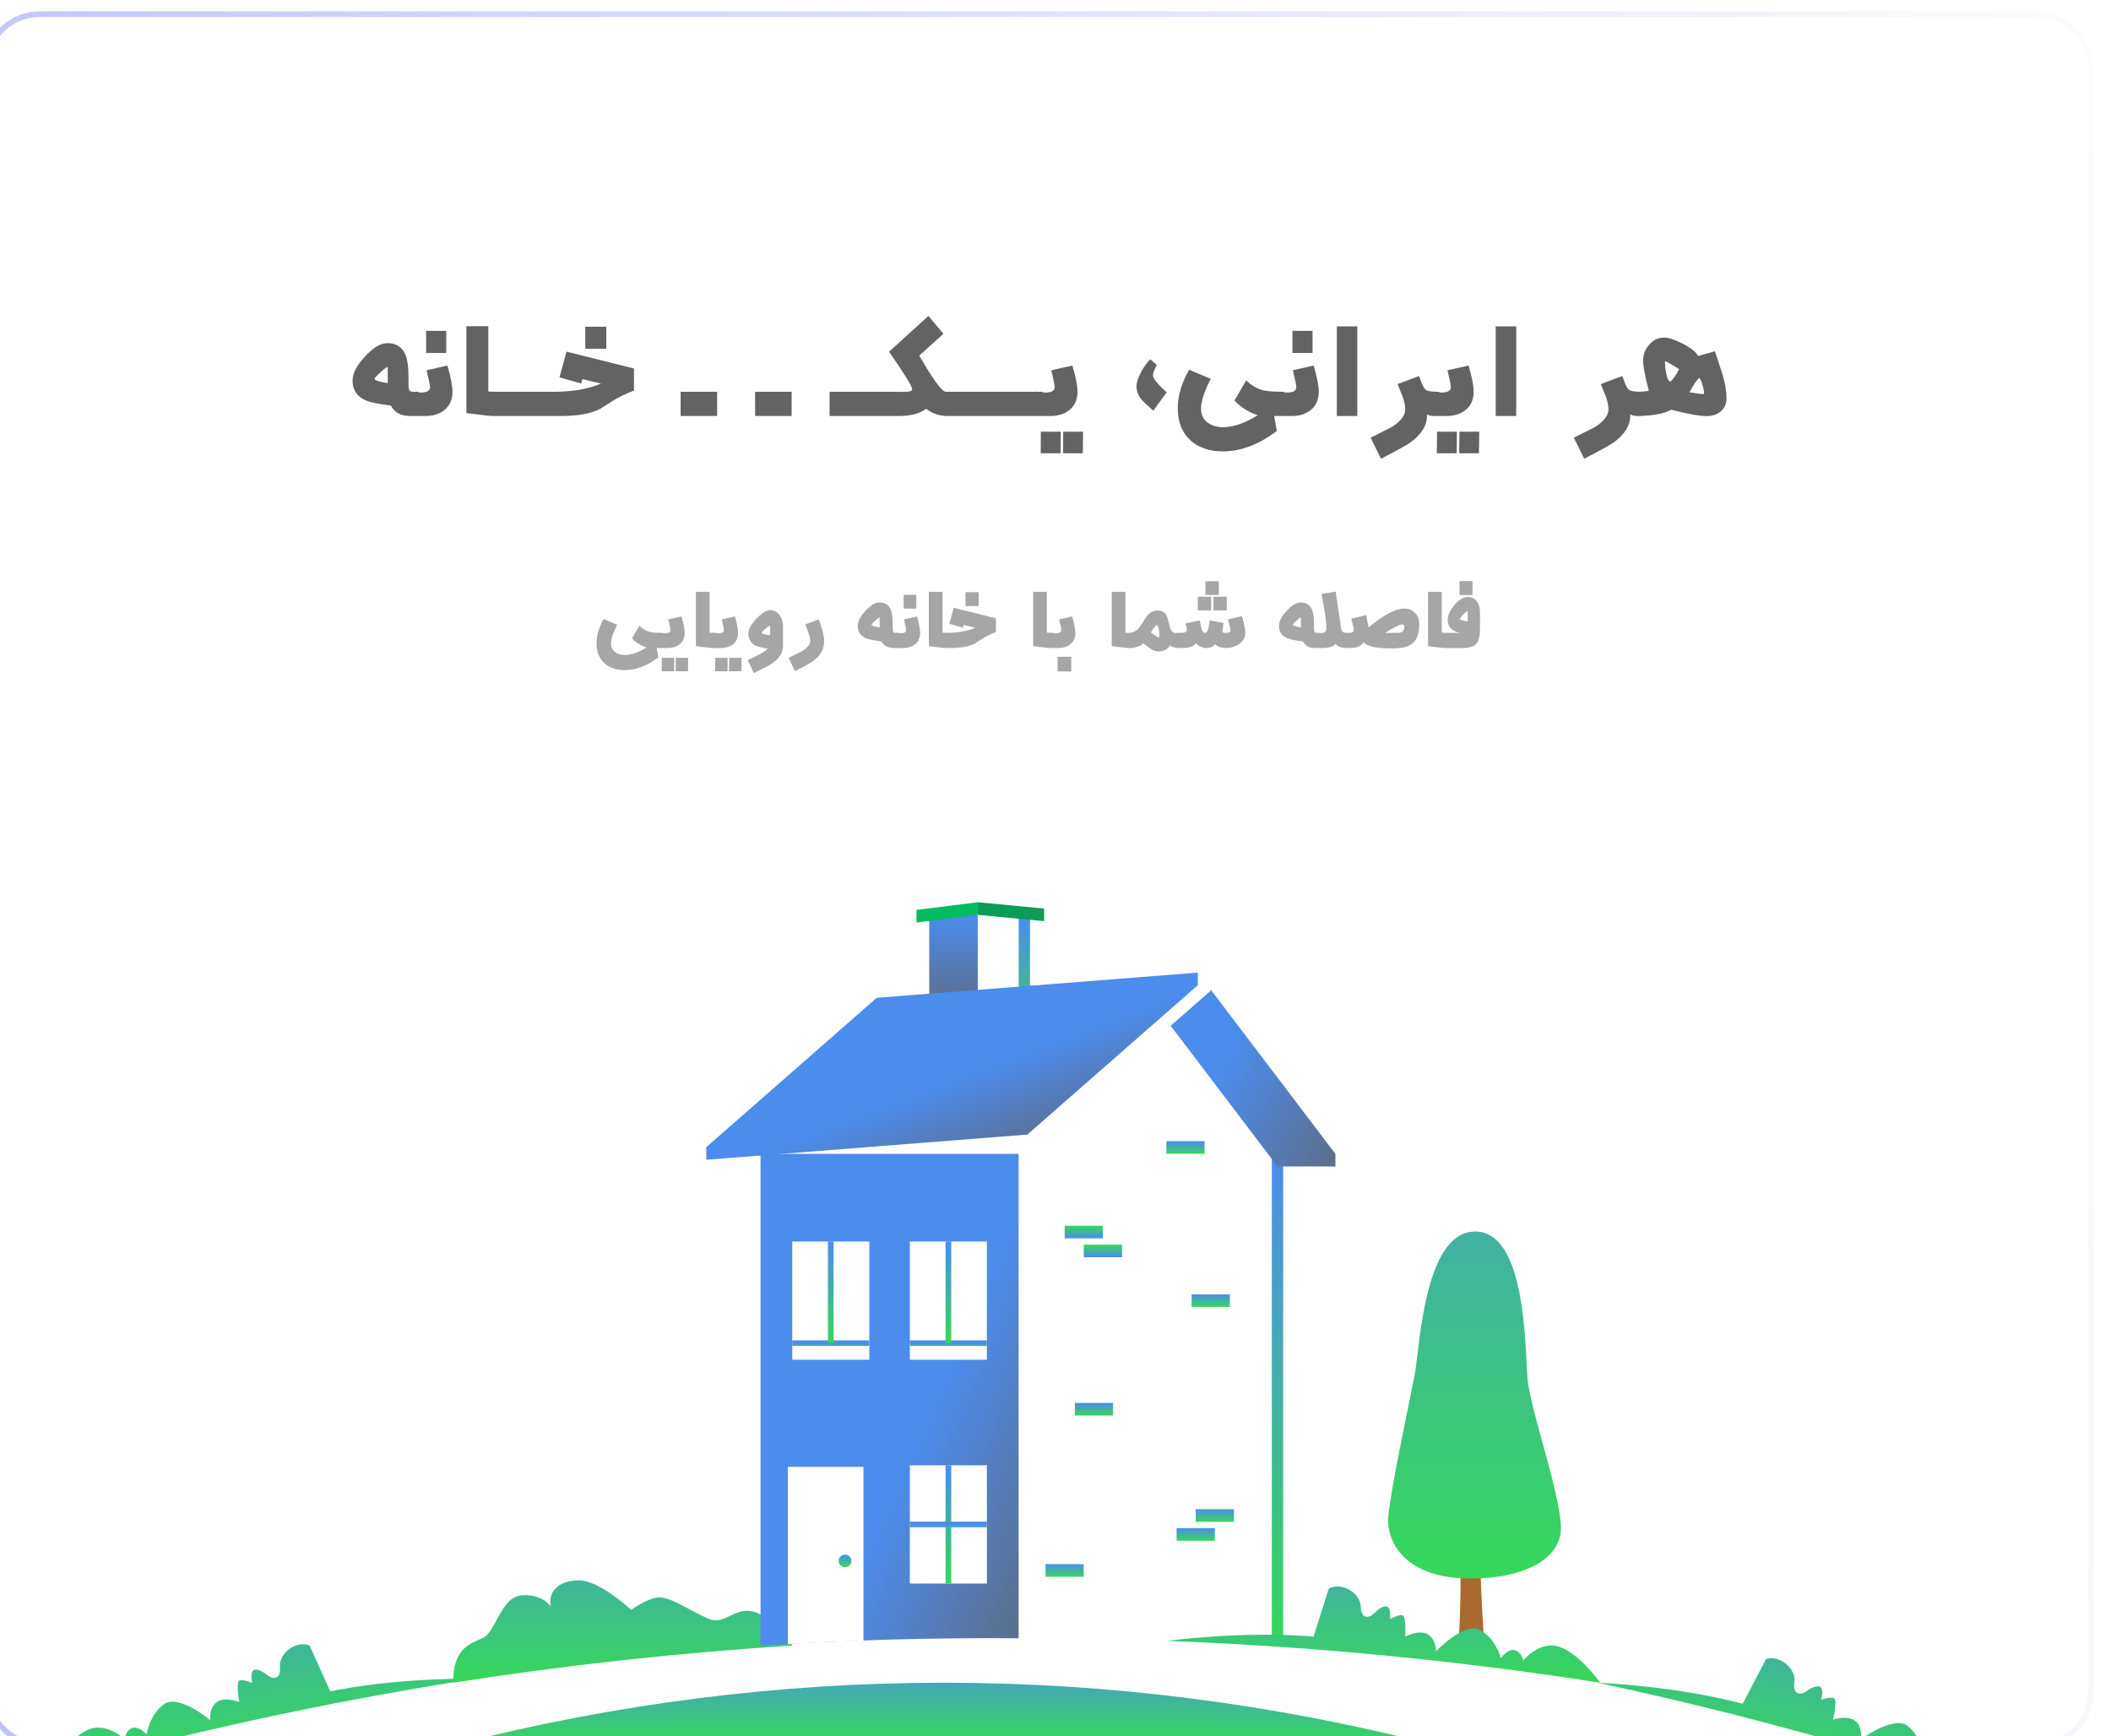 <svg width="372" height="306" viewBox="0 0 372 306" fill="none" xmlns="http://www.w3.org/2000/svg">
<g filter="url(#filter0_i_4261_44351)">
<g clip-path="url(#clip0_4261_44351)">
<rect width="372" height="306" rx="10" fill="white"/>
<path d="M358.452 314.98C358.452 314.98 355.772 309.325 352.506 307.535C349.239 305.746 345.768 308.766 345.768 308.766C345.768 308.766 345.763 307.3 344.632 306.73C343.498 306.171 341.957 307.681 341.957 307.681C341.957 307.681 341.71 304.212 339.224 302.198C336.751 300.175 330.901 304.537 330.901 304.537C330.901 304.537 331.324 302.447 329.973 301.309C328.62 300.181 326.018 301.044 326.018 301.044C326.018 301.044 326.828 297.59 326.19 297.264C325.561 296.951 323.905 297.551 323.905 297.551C323.905 297.551 324.372 296.055 323.943 295.45C323.524 294.847 322.312 295.322 321.331 296.041C320.348 296.77 318.862 296.724 319.202 294.461C319.554 292.19 316.793 289.598 314.208 290.363L310.1 298.254C309.512 298.094 308.934 297.948 308.344 297.799L308.342 297.81C296.662 294.974 284.649 294.559 284.649 294.559C292.451 296.231 300.216 298.054 307.957 300.008L307.97 299.999C308.331 300.085 308.69 300.182 309.049 300.279C325.681 304.524 342.165 309.42 358.452 314.98Z" fill="url(#paint0_linear_4261_44351)"/>
<path d="M11.966 309.994C11.966 309.994 14.966 304.503 18.329 302.903C21.693 301.303 24.985 304.518 24.985 304.518C24.985 304.518 25.074 303.055 26.237 302.55C27.4 302.057 28.853 303.653 28.853 303.653C28.853 303.653 29.298 300.204 31.896 298.336C34.481 296.458 40.071 301.149 40.071 301.149C40.071 301.149 39.768 299.038 41.182 297.979C42.597 296.93 45.146 297.941 45.146 297.941C45.146 297.941 44.535 294.447 45.191 294.158C45.837 293.881 47.456 294.575 47.456 294.575C47.456 294.575 47.075 293.055 47.538 292.475C47.991 291.897 49.174 292.441 50.112 293.215C51.052 293.999 52.537 294.038 52.328 291.76C52.106 289.472 55.011 287.043 57.549 287.954L61.198 296.068C61.794 295.943 62.38 295.829 62.977 295.715L62.978 295.726C74.801 293.564 86.818 293.839 86.818 293.839C78.933 295.06 71.077 296.435 63.237 297.943L63.224 297.933C62.859 297.998 62.495 298.074 62.13 298.15C45.282 301.435 28.545 305.377 11.966 309.994Z" fill="url(#paint1_linear_4261_44351)"/>
<path d="M82.842 305.533H255.789C198.503 290.878 140.139 290.878 82.842 305.533Z" fill="url(#paint2_linear_4261_44351)"/>
<path d="M142.688 287.994C122.676 289.248 102.708 291.435 82.842 294.544C82.842 288.604 85.649 287.716 88.03 286.684C90.422 285.64 91.197 279.523 94.847 279.156C98.508 278.79 100.069 281.11 100.069 281.11C99.519 278.768 101.147 276.503 105.022 276.503C108.683 276.503 114.231 281.699 114.231 281.699C114.231 281.699 117.016 279.645 119.06 279.512C121.227 279.378 125.09 282.154 127.898 283.286C130.706 284.408 132.323 281.321 135.523 281.954C138.724 282.587 142.688 287.994 142.688 287.994Z" fill="url(#paint3_linear_4261_44351)"/>
<path d="M175.304 159.22H166.746V181.801H175.304V159.22Z" fill="url(#paint4_linear_4261_44351)"/>
<path d="M164.498 158.354V160.575L175.302 159.22V157L164.498 158.354Z" fill="#00BD61"/>
<path d="M183.512 181.802V159.376" stroke="url(#paint5_linear_4261_44351)" stroke-width="2" stroke-miterlimit="10"/>
<path d="M175.301 157V159.22L186.992 160.331V158.11L175.301 157Z" fill="#0B9C55"/>
<path d="M182.502 201.341V286.704C167.33 286.593 152.169 287.026 137.02 287.992V201.341H182.502Z" fill="url(#paint6_linear_4261_44351)"/>
<path d="M228.119 287.981V201.341" stroke="url(#paint7_linear_4261_44351)" stroke-width="2" stroke-miterlimit="10"/>
<path d="M157.502 173.84L127.461 200.163V202.384L184.039 197.943L214.081 171.62V169.399L157.502 173.84Z" fill="url(#paint8_linear_4261_44351)"/>
<path d="M216.327 172.365V172.621L209.297 178.771L228.119 203.562H238.327V201.342L216.327 172.365Z" fill="url(#paint9_linear_4261_44351)"/>
<path d="M141.838 287.729C146.274 287.485 150.721 287.274 155.157 287.118V256.499H141.838V287.729Z" fill="white"/>
<path d="M151.912 274.185C152.532 274.185 153.035 273.688 153.035 273.075C153.035 272.462 152.532 271.965 151.912 271.965C151.292 271.965 150.789 272.462 150.789 273.075C150.789 273.688 151.292 274.185 151.912 274.185Z" fill="url(#paint10_linear_4261_44351)"/>
<path d="M176.908 256.231H163.33V277.07H176.908V256.231Z" fill="white"/>
<path d="M170.127 256.231V277.07" stroke="url(#paint11_linear_4261_44351)" stroke-miterlimit="10"/>
<path d="M163.33 266.656H176.908" stroke="url(#paint12_linear_4261_44351)" stroke-miterlimit="10"/>
<path d="M176.908 216.794H163.33V237.632H176.908V216.794Z" fill="white"/>
<path d="M163.33 234.701H176.908" stroke="url(#paint13_linear_4261_44351)" stroke-miterlimit="10"/>
<path d="M170.127 234.702V216.794" stroke="url(#paint14_linear_4261_44351)" stroke-miterlimit="10"/>
<path d="M156.189 216.794H142.611V237.632H156.189V216.794Z" fill="white"/>
<path d="M142.611 234.701H156.189" stroke="url(#paint15_linear_4261_44351)" stroke-miterlimit="10"/>
<path d="M149.395 234.702V216.794" stroke="url(#paint16_linear_4261_44351)" stroke-miterlimit="10"/>
<path d="M193.978 273.646H187.24V275.866H193.978V273.646Z" fill="url(#paint17_linear_4261_44351)"/>
<path d="M199.144 245.238H192.406V247.459H199.144V245.238Z" fill="url(#paint18_linear_4261_44351)"/>
<path d="M219.728 226.099H212.99V228.319H219.728V226.099Z" fill="url(#paint19_linear_4261_44351)"/>
<path d="M215.271 199.107H208.533V201.328H215.271V199.107Z" fill="url(#paint20_linear_4261_44351)"/>
<path d="M217.08 267.297H210.342V269.517H217.08V267.297Z" fill="url(#paint21_linear_4261_44351)"/>
<path d="M220.447 263.965H213.709V266.185H220.447V263.965Z" fill="url(#paint22_linear_4261_44351)"/>
<path d="M193.986 219.561H200.725V217.34H193.986V219.561Z" fill="url(#paint23_linear_4261_44351)"/>
<path d="M190.617 216.233H197.355V214.013H190.617V216.233Z" fill="url(#paint24_linear_4261_44351)"/>
<path d="M264.784 290.891C264.784 290.891 263.897 279.067 263.897 273.527H260.359C260.359 273.527 260.584 286.839 259.461 290.891H264.784Z" fill="#AA692E"/>
<path d="M262.121 276.182C250.587 276.182 247.319 269.732 247.634 265.391C247.948 261.039 251.295 245.385 252.249 240.533C253.215 235.682 253.855 215.243 262.839 215.032C271.824 214.821 271.745 234.916 272.161 240.744C272.576 246.573 278.921 263.737 277.967 268.477C277.012 273.218 271.026 276.182 262.121 276.182Z" fill="url(#paint25_linear_4261_44351)"/>
<path d="M284.99 294.544C284.99 294.544 281.374 289.438 277.847 288.239C274.321 287.04 271.424 290.614 271.424 290.614C271.424 290.614 271.165 289.171 269.952 288.805C268.74 288.449 267.482 290.204 267.482 290.204C267.482 290.204 266.64 286.829 263.843 285.274C261.058 283.709 256.049 289.016 256.049 289.016C256.049 289.016 256.105 286.884 254.578 285.996C253.051 285.119 250.636 286.418 250.636 286.418C250.636 286.418 250.838 282.876 250.153 282.665C249.48 282.465 247.952 283.343 247.952 283.343C247.952 283.343 248.154 281.788 247.627 281.266C247.11 280.745 245.998 281.422 245.156 282.299C244.314 283.187 242.842 283.398 242.786 281.111C242.741 278.813 239.574 276.737 237.16 277.936L234.476 286.418C233.869 286.362 233.274 286.318 232.668 286.273V286.285C220.674 285.507 208.77 287.173 208.77 287.173C216.743 287.472 224.705 287.928 232.668 288.516L232.679 288.505C233.05 288.527 233.42 288.56 233.791 288.594C250.906 289.904 267.987 291.88 284.99 294.544Z" fill="url(#paint26_linear_4261_44351)"/>
<path d="M75.328 71.312C73.651 71.312 72.505 70.703 71.891 69.484C69.672 69.182 68.219 68.885 67.531 68.594C65.927 67.927 65.125 66.755 65.125 65.078C65.125 63.828 65.849 62.417 67.297 60.844C68.755 59.26 70.078 58.469 71.266 58.469C72.787 58.469 73.838 59.13 74.422 60.453C74.797 61.328 74.984 62.609 74.984 64.297C74.984 64.463 74.984 64.693 74.984 64.984C74.984 65.276 74.984 65.479 74.984 65.594C74.984 66.333 75.078 66.771 75.266 66.906C75.453 67.042 75.948 67.083 76.75 67.031V71.312H75.328ZM71.328 63.125C71.328 62.823 71.318 62.672 71.297 62.672C71.13 62.672 70.708 62.99 70.031 63.625C69.354 64.25 69.016 64.63 69.016 64.766C69.016 64.932 69.354 65.099 70.031 65.266C70.344 65.349 70.776 65.432 71.328 65.516V63.125ZM78.094 60.203V56.312H81.641V60.203H78.094ZM78 71.312H75.469V67C76.125 67.115 76.682 67.172 77.141 67.172C78.234 67.172 78.781 66.859 78.781 66.234C78.781 65.901 78.578 64.906 78.172 63.25L81.844 62.422C82.438 64.443 82.734 65.99 82.734 67.062C82.734 68.469 82.234 69.557 81.234 70.328C80.38 70.984 79.302 71.312 78 71.312ZM89.859 71.312C89.391 71.312 87.833 71.141 85.188 70.797V55.484H89.047V66.984C89.266 67.026 89.927 67.047 91.031 67.047V71.312H89.859ZM89.844 71.312V67.047H96.281V71.312H89.844ZM95.156 71.312V67.047H101.594V71.312H95.156ZM106.141 59.469V55.578H109.844V59.469H106.141ZM111.094 68.578C110.594 68.912 109.854 69.38 108.875 69.984C107.312 70.87 104.958 71.312 101.812 71.312H100.438V67.047C103.833 67.047 106.656 66.562 108.906 65.594L105.625 64.812L105.422 65.578L101.594 64.5L102.828 59.969L114.719 62.938V66.828C113.344 67.359 112.135 67.943 111.094 68.578ZM122.938 71.312V67.047H129.375V71.312H122.938ZM136.062 71.312V67.047H142.5V71.312H136.062ZM149.188 71.312V67.047H155.625V71.312H149.188ZM154.5 71.312V67.047H160.938V71.312H154.5ZM169.953 71.312C168.578 71.312 167.333 70.891 166.219 70.047C165.062 70.891 163.458 71.312 161.406 71.312H159.781V67.047L162.203 67.062C163.234 67.073 163.75 66.912 163.75 66.578C163.75 66.099 162.391 63.901 159.672 59.984L166.609 53.672L169.25 56.828L165 60.656C167.427 64.917 168.995 67.047 169.703 67.047H170.859V71.312H169.953ZM169.688 71.312V67.047H176.125V71.312H169.688ZM175 71.312V67.047H181.438V71.312H175ZM180.312 71.312V67.047H186.75V71.312H180.312ZM188.094 71.312H185.531V67C186.198 67.115 186.76 67.172 187.219 67.172C188.312 67.172 188.859 66.859 188.859 66.234C188.859 65.901 188.661 64.906 188.266 63.25L191.984 62.422C192.578 64.443 192.875 65.99 192.875 67.062C192.875 68.469 192.37 69.557 191.359 70.328C190.495 70.984 189.406 71.312 188.094 71.312ZM193.812 77.875H190.328L190.359 74.078H193.859L193.812 77.875ZM189.891 77.875H186.391L186.422 74.078H189.922L189.891 77.875ZM206.234 70.375C205.047 69.302 204.401 68.703 204.297 68.578C203.609 67.787 203.266 66.974 203.266 66.141C203.266 65.443 203.536 64.588 204.078 63.578C204.557 62.693 205.094 61.938 205.688 61.312L206.859 62.312C206.401 63.167 206.172 63.781 206.172 64.156C206.172 64.677 206.979 65.672 208.594 67.141L206.234 70.375ZM227.531 71.312L228 73.953C224.823 76.349 221.656 77.547 218.5 77.547C216.135 77.547 214.24 76.906 212.812 75.625C211.302 74.26 210.547 72.365 210.547 69.938C210.547 67.76 211.214 65.5 212.547 63.156L216.359 64.766C215.214 66.984 214.641 68.734 214.641 70.016C214.641 71.078 215.036 71.901 215.828 72.484C216.536 73.016 217.458 73.281 218.594 73.281C220.323 73.281 222.333 72.583 224.625 71.188C222.958 70.604 221.599 69.734 220.547 68.578L222.609 65.031C223.526 65.938 224.547 66.526 225.672 66.797C226.38 66.963 227.578 67.047 229.266 67.047V71.312H227.531ZM230.75 60.203V56.312H234.297V60.203H230.75ZM230.656 71.312H228.125V67C228.781 67.115 229.339 67.172 229.797 67.172C230.891 67.172 231.438 66.859 231.438 66.234C231.438 65.901 231.234 64.906 230.828 63.25L234.5 62.422C235.094 64.443 235.391 65.99 235.391 67.062C235.391 68.469 234.891 69.557 233.891 70.328C233.036 70.984 231.958 71.312 230.656 71.312ZM238.578 71.312V55.516H242.188V71.312H238.578ZM255.781 71.312C255.229 71.323 254.792 71.229 254.469 71.031V71.156C254.49 72.948 253.51 74.557 251.531 75.984C251.01 76.37 249.286 77.323 246.359 78.844L244.531 75.141C246.958 73.912 248.203 73.281 248.266 73.25C249.839 72.25 250.625 71.213 250.625 70.141C250.625 69.484 250.469 68.724 250.156 67.859C249.865 67.141 249.573 66.417 249.281 65.688L253.062 64.266C253.219 64.672 253.375 65.083 253.531 65.5C253.771 66.083 253.99 66.463 254.188 66.641C254.49 66.922 255.297 67.057 256.609 67.047V71.312H255.781ZM257.906 71.312H255.344V67C256.01 67.115 256.573 67.172 257.031 67.172C258.125 67.172 258.672 66.859 258.672 66.234C258.672 65.901 258.474 64.906 258.078 63.25L261.797 62.422C262.391 64.443 262.688 65.99 262.688 67.062C262.688 68.469 262.182 69.557 261.172 70.328C260.307 70.984 259.219 71.312 257.906 71.312ZM263.625 77.875H260.141L260.172 74.078H263.672L263.625 77.875ZM259.703 77.875H256.203L256.234 74.078H259.734L259.703 77.875ZM266.578 71.312V55.516H270.188V71.312H266.578ZM291.594 71.312C291.042 71.323 290.604 71.229 290.281 71.031V71.156C290.302 72.948 289.323 74.557 287.344 75.984C286.823 76.37 285.099 77.323 282.172 78.844L280.344 75.141C282.771 73.912 284.016 73.281 284.078 73.25C285.651 72.25 286.438 71.213 286.438 70.141C286.438 69.484 286.281 68.724 285.969 67.859C285.677 67.141 285.385 66.417 285.094 65.688L288.875 64.266C289.031 64.672 289.188 65.083 289.344 65.5C289.583 66.083 289.802 66.463 290 66.641C290.302 66.922 291.109 67.057 292.422 67.047V71.312H291.594ZM303.719 71.328C302.469 71.328 300.396 70.953 297.5 70.203C296.156 70.943 294.062 71.312 291.219 71.312V67.047C292.177 67.047 292.953 66.984 293.547 66.859C292.88 64.297 292.547 62.531 292.547 61.562C292.547 60.5 292.906 59.557 293.625 58.734C294.354 57.901 295.229 57.484 296.25 57.484C297 57.484 298.062 57.828 299.438 58.516C300.927 59.266 301.859 60.005 302.234 60.734L305.203 59.906C305.651 61.25 306.094 62.599 306.531 63.953C307.01 65.578 307.25 66.969 307.25 68.125C307.25 69.167 306.891 69.979 306.172 70.562C305.526 71.073 304.708 71.328 303.719 71.328ZM302.469 64.578C302.073 64.87 301.49 65.719 300.719 67.125C301.917 67.333 302.693 67.438 303.047 67.438C303.214 67.438 303.297 67.385 303.297 67.281C303.297 66.958 303.203 66.49 303.016 65.875C302.839 65.25 302.656 64.818 302.469 64.578ZM296.438 61.625C296.417 61.635 296.406 61.719 296.406 61.875C296.406 62.417 296.469 63.031 296.594 63.719C296.771 64.646 297.005 65.162 297.297 65.266C297.661 65.099 298.198 64.359 298.906 63.047C297.938 62.443 297.115 61.969 296.438 61.625Z" fill="#636363"/>
<path d="M118.734 112.195L119.027 113.846C117.042 115.343 115.062 116.092 113.09 116.092C111.612 116.092 110.427 115.691 109.535 114.891C108.591 114.038 108.119 112.853 108.119 111.336C108.119 109.975 108.536 108.562 109.369 107.098L111.752 108.104C111.036 109.49 110.678 110.584 110.678 111.385C110.678 112.049 110.925 112.563 111.42 112.928C111.863 113.26 112.439 113.426 113.148 113.426C114.229 113.426 115.486 112.99 116.918 112.117C115.876 111.753 115.027 111.209 114.369 110.486L115.658 108.27C116.231 108.836 116.869 109.204 117.572 109.373C118.015 109.477 118.764 109.529 119.818 109.529V112.195H118.734ZM120.668 112.195H119.066V109.5C119.483 109.572 119.835 109.607 120.121 109.607C120.805 109.607 121.146 109.412 121.146 109.021C121.146 108.813 121.023 108.191 120.775 107.156L123.1 106.639C123.471 107.902 123.656 108.868 123.656 109.539C123.656 110.418 123.34 111.098 122.709 111.58C122.169 111.99 121.488 112.195 120.668 112.195ZM124.242 116.297H122.064L122.084 113.924H124.271L124.242 116.297ZM121.791 116.297H119.604L119.623 113.924H121.811L121.791 116.297ZM128.549 112.195C128.256 112.195 127.283 112.088 125.629 111.873V102.303H128.041V109.49C128.178 109.516 128.591 109.529 129.281 109.529V112.195H128.549ZM130.082 112.195H128.48V109.5C128.897 109.572 129.249 109.607 129.535 109.607C130.219 109.607 130.561 109.412 130.561 109.021C130.561 108.813 130.437 108.191 130.189 107.156L132.514 106.639C132.885 107.902 133.07 108.868 133.07 109.539C133.07 110.418 132.755 111.098 132.123 111.58C131.583 111.99 130.902 112.195 130.082 112.195ZM133.656 116.297H131.479L131.498 113.924H133.686L133.656 116.297ZM131.205 116.297H129.018L129.037 113.924H131.225L131.205 116.297ZM139.105 114.881C138.702 115.167 137.618 115.743 135.854 116.609L134.77 114.334C135.388 114.035 136.003 113.735 136.615 113.436C137.39 113.032 137.96 112.658 138.324 112.312C137.204 112.143 136.436 111.945 136.02 111.717C135.258 111.3 134.877 110.6 134.877 109.617C134.877 108.901 135.349 108.042 136.293 107.039C137.243 106.03 138.057 105.525 138.734 105.525C139.418 105.525 139.975 105.828 140.404 106.434C140.788 106.98 140.98 107.615 140.98 108.338V111.902C140.98 113.009 140.355 114.002 139.105 114.881ZM138.715 108.523C138.715 108.335 138.708 108.24 138.695 108.24C137.999 108.631 137.497 109.07 137.191 109.559C137.393 109.708 137.901 109.842 138.715 109.959V108.523ZM146.498 114.334C146.068 114.673 145.515 115.021 144.838 115.379C144.258 115.672 143.679 115.968 143.1 116.268L141.967 113.934C142.729 113.556 143.49 113.178 144.252 112.801C145.274 112.182 145.785 111.561 145.785 110.936C145.785 110.454 145.495 109.484 144.916 108.025L147.299 107.156C147.924 108.882 148.236 110.151 148.236 110.965C148.236 112.299 147.657 113.423 146.498 114.334ZM160.521 112.195C159.473 112.195 158.757 111.814 158.373 111.053C156.986 110.864 156.078 110.678 155.648 110.496C154.646 110.079 154.145 109.347 154.145 108.299C154.145 107.518 154.597 106.635 155.502 105.652C156.413 104.663 157.24 104.168 157.982 104.168C158.933 104.168 159.59 104.581 159.955 105.408C160.189 105.955 160.307 106.756 160.307 107.811C160.307 107.915 160.307 108.058 160.307 108.24C160.307 108.423 160.307 108.549 160.307 108.621C160.307 109.083 160.365 109.357 160.482 109.441C160.6 109.526 160.909 109.552 161.41 109.52V112.195H160.521ZM158.021 107.078C158.021 106.889 158.015 106.795 158.002 106.795C157.898 106.795 157.634 106.993 157.211 107.391C156.788 107.781 156.576 108.019 156.576 108.104C156.576 108.208 156.788 108.312 157.211 108.416C157.406 108.468 157.676 108.52 158.021 108.572V107.078ZM162.25 105.252V102.82H164.467V105.252H162.25ZM162.191 112.195H160.609V109.5C161.02 109.572 161.368 109.607 161.654 109.607C162.338 109.607 162.68 109.412 162.68 109.021C162.68 108.813 162.553 108.191 162.299 107.156L164.594 106.639C164.965 107.902 165.15 108.868 165.15 109.539C165.15 110.418 164.838 111.098 164.213 111.58C163.679 111.99 163.005 112.195 162.191 112.195ZM169.604 112.195C169.311 112.195 168.337 112.088 166.684 111.873V102.303H169.096V109.49C169.232 109.516 169.646 109.529 170.336 109.529V112.195H169.604ZM173.139 104.793V102.361H175.453V104.793H173.139ZM176.234 110.486C175.922 110.695 175.46 110.988 174.848 111.365C173.871 111.919 172.4 112.195 170.434 112.195H169.574V109.529C171.697 109.529 173.461 109.227 174.867 108.621L172.816 108.133L172.689 108.611L170.297 107.938L171.068 105.105L178.5 106.961V109.393C177.641 109.725 176.885 110.089 176.234 110.486ZM187.982 112.195C187.689 112.195 186.716 112.088 185.062 111.873V102.303H187.475V109.49C187.611 109.516 188.025 109.529 188.715 109.529V112.195H187.982ZM189.535 112.195H187.953V109.5C188.363 109.572 188.712 109.607 188.998 109.607C189.682 109.607 190.023 109.412 190.023 109.021C190.023 108.813 189.896 108.191 189.643 107.156L191.938 106.639C192.309 107.902 192.494 108.868 192.494 109.539C192.494 110.418 192.182 111.098 191.557 111.58C191.023 111.99 190.349 112.195 189.535 112.195ZM189.369 116.336V113.748H191.771V116.336H189.369ZM201.83 112.195C201.537 112.195 200.564 112.088 198.91 111.873V102.303H201.322V109.49C201.459 109.516 201.872 109.529 202.562 109.529V112.195H201.83ZM210.795 112.195C210.046 112.195 209.512 112.033 209.193 111.707C208.777 112.43 208.083 112.791 207.113 112.791C206.697 112.791 206.231 112.625 205.717 112.293C205.554 112.189 205.15 111.88 204.506 111.365C203.979 111.925 203.077 112.202 201.801 112.195V109.529C202.465 109.529 203.012 109.337 203.441 108.953C203.715 108.712 204.034 108.276 204.398 107.645C204.789 106.98 205.115 106.518 205.375 106.258C205.824 105.809 206.355 105.584 206.967 105.584C207.748 105.584 208.295 105.893 208.607 106.512C208.686 106.661 208.858 107.293 209.125 108.406C209.236 108.868 209.395 109.184 209.604 109.354C209.766 109.49 210.02 109.559 210.365 109.559C210.281 109.559 210.548 109.546 211.166 109.52V112.195H210.795ZM206.82 108.143C206.586 108.253 206.251 108.696 205.814 109.471C206.205 109.764 206.651 110.063 207.152 110.369L207.27 110.311L207.318 110.164C207.292 108.947 207.126 108.273 206.82 108.143ZM215.424 102.84V100.428H217.787V102.84H215.424ZM216.83 105.574V103.162H219.184V105.574H216.83ZM214.076 105.574V103.162H216.43V105.574H214.076ZM219.066 112.195C218.155 112.195 217.527 111.974 217.182 111.531C216.732 111.974 216.199 112.195 215.58 112.195C214.87 112.195 214.258 111.919 213.744 111.365C213.477 111.736 213.064 111.98 212.504 112.098C212.198 112.163 211.706 112.195 211.029 112.195H210.453V109.52C210.98 109.539 211.316 109.539 211.459 109.52C211.921 109.461 212.152 109.282 212.152 108.982C212.152 108.755 212.071 108.377 211.908 107.85L214.428 107.352C214.512 107.762 214.597 108.175 214.682 108.592C214.851 109.217 215.056 109.529 215.297 109.529C215.603 109.529 215.827 109.227 215.971 108.621C215.984 108.569 216.046 108.139 216.156 107.332L218.627 107.781L218.373 109.324C218.438 109.461 218.643 109.529 218.988 109.529C219.574 109.529 219.867 109.37 219.867 109.051C219.867 109.038 219.711 108.406 219.398 107.156L221.869 106.59C221.993 107.072 222.117 107.557 222.24 108.045C222.37 108.611 222.436 109.103 222.436 109.52C222.436 110.372 222.051 111.049 221.283 111.551C220.632 111.98 219.893 112.195 219.066 112.195ZM234.76 112.195C233.712 112.195 232.995 111.814 232.611 111.053C231.225 110.864 230.316 110.678 229.887 110.496C228.884 110.079 228.383 109.347 228.383 108.299C228.383 107.518 228.835 106.635 229.74 105.652C230.652 104.663 231.479 104.168 232.221 104.168C233.171 104.168 233.829 104.581 234.193 105.408C234.428 105.955 234.545 106.756 234.545 107.811C234.545 107.915 234.545 108.058 234.545 108.24C234.545 108.423 234.545 108.549 234.545 108.621C234.545 109.083 234.604 109.357 234.721 109.441C234.838 109.526 235.147 109.552 235.648 109.52V112.195H234.76ZM232.26 107.078C232.26 106.889 232.253 106.795 232.24 106.795C232.136 106.795 231.872 106.993 231.449 107.391C231.026 107.781 230.814 108.019 230.814 108.104C230.814 108.208 231.026 108.312 231.449 108.416C231.645 108.468 231.915 108.52 232.26 108.572V107.078ZM240.414 112.195C239.451 112.195 238.764 111.954 238.354 111.473C237.917 111.954 237.162 112.195 236.088 112.195H234.848V109.52L235.756 109.549C236.4 109.568 236.723 109.318 236.723 108.797C236.723 107.938 236.625 106.912 236.43 105.721C236.247 104.705 236.068 103.689 235.893 102.674L238.373 102.254L239.369 108.934C239.415 109.227 239.6 109.412 239.926 109.49C240.076 109.523 240.404 109.536 240.912 109.529V112.195H240.414ZM248.334 112.264C245.508 112.264 243.842 111.912 243.334 111.209C242.976 111.671 242.488 111.967 241.869 112.098C241.557 112.163 240.98 112.195 240.141 112.195V109.529H240.805C241.312 109.536 241.566 109.347 241.566 108.963C241.566 108.748 241.42 108.104 241.127 107.029L243.764 106.385C243.868 107.029 244.011 107.765 244.193 108.592C245.105 107.765 246.091 107.039 247.152 106.414C248.474 105.633 249.564 105.242 250.424 105.242C251.212 105.242 251.853 105.496 252.348 106.004C252.849 106.512 253.1 107.169 253.1 107.977C253.1 109.643 252.686 110.799 251.859 111.443C251.156 111.99 249.981 112.264 248.334 112.264ZM250.053 108.035C249.695 108.035 248.692 108.533 247.045 109.529H249.32C250.089 109.529 250.473 109.165 250.473 108.436C250.473 108.169 250.333 108.035 250.053 108.035ZM257.572 112.195C257.279 112.195 256.306 112.088 254.652 111.873V102.303H257.064V109.49C257.201 109.516 257.615 109.529 258.305 109.529V112.195H257.572ZM260.199 102.859V100.408H262.484V102.859H260.199ZM260.209 109.529C258.809 109.178 258.109 108.41 258.109 107.225C258.109 106.43 258.51 105.561 259.311 104.617C260.111 103.673 260.889 103.201 261.645 103.201C262.354 103.201 262.901 103.475 263.285 104.021C263.63 104.51 263.803 105.128 263.803 105.877V108.68C263.803 109.962 263.617 110.848 263.246 111.336C262.823 111.909 262.012 112.195 260.814 112.195H257.543V109.529H260.209ZM261.635 106.102C261.635 105.854 261.625 105.708 261.605 105.662C261.378 105.786 261.12 106.001 260.834 106.307C260.548 106.613 260.349 106.883 260.238 107.117C260.323 107.228 260.788 107.365 261.635 107.527V106.102Z" fill="#A6A6A6"/>
</g>
<rect x="0.5" y="0.5" width="371" height="305" rx="9.5" stroke="url(#paint27_linear_4261_44351)"/>
</g>
<defs>
<filter id="filter0_i_4261_44351" x="-3" y="0" width="375" height="308" filterUnits="userSpaceOnUse" color-interpolation-filters="sRGB">
<feFlood flood-opacity="0" result="BackgroundImageFix"/>
<feBlend mode="normal" in="SourceGraphic" in2="BackgroundImageFix" result="shape"/>
<feColorMatrix in="SourceAlpha" type="matrix" values="0 0 0 0 0 0 0 0 0 0 0 0 0 0 0 0 0 0 127 0" result="hardAlpha"/>
<feOffset dx="-3" dy="2"/>
<feGaussianBlur stdDeviation="2"/>
<feComposite in2="hardAlpha" operator="arithmetic" k2="-1" k3="1"/>
<feColorMatrix type="matrix" values="0 0 0 0 0 0 0 0 0 0 0 0 0 0 0 0 0 0 0.25 0"/>
<feBlend mode="normal" in2="shape" result="effect1_innerShadow_4261_44351"/>
</filter>
<linearGradient id="paint0_linear_4261_44351" x1="323.843" y1="291.695" x2="320.914" y2="308.4" gradientUnits="userSpaceOnUse">
<stop stop-color="#3FB59D"/>
<stop offset="1" stop-color="#36D859"/>
</linearGradient>
<linearGradient id="paint1_linear_4261_44351" x1="47.854" y1="288.732" x2="49.819" y2="305.577" gradientUnits="userSpaceOnUse">
<stop stop-color="#3FB59D"/>
<stop offset="1" stop-color="#36D859"/>
</linearGradient>
<linearGradient id="paint2_linear_4261_44351" x1="169.316" y1="294.542" x2="169.316" y2="305.533" gradientUnits="userSpaceOnUse">
<stop stop-color="#43A9B5"/>
<stop offset="1" stop-color="#36D859"/>
</linearGradient>
<linearGradient id="paint3_linear_4261_44351" x1="112.765" y1="276.503" x2="112.765" y2="294.544" gradientUnits="userSpaceOnUse">
<stop stop-color="#3FB59D"/>
<stop offset="1" stop-color="#36D859"/>
</linearGradient>
<linearGradient id="paint4_linear_4261_44351" x1="171.025" y1="159.22" x2="171.025" y2="181.801" gradientUnits="userSpaceOnUse">
<stop stop-color="#4C8CED"/>
<stop offset="1" stop-color="#636363"/>
</linearGradient>
<linearGradient id="paint5_linear_4261_44351" x1="184.012" y1="159.376" x2="184.012" y2="181.802" gradientUnits="userSpaceOnUse">
<stop stop-color="#4C8CED"/>
<stop offset="1" stop-color="#36D859"/>
</linearGradient>
<linearGradient id="paint6_linear_4261_44351" x1="137.02" y1="201.341" x2="220.166" y2="238.643" gradientUnits="userSpaceOnUse">
<stop offset="0.501" stop-color="#4C8CED"/>
<stop offset="0.976" stop-color="#636363"/>
</linearGradient>
<linearGradient id="paint7_linear_4261_44351" x1="228.619" y1="201.341" x2="228.619" y2="287.981" gradientUnits="userSpaceOnUse">
<stop stop-color="#4C8CED"/>
<stop offset="1" stop-color="#36D859"/>
</linearGradient>
<linearGradient id="paint8_linear_4261_44351" x1="127.461" y1="169.399" x2="149.4" y2="227.014" gradientUnits="userSpaceOnUse">
<stop offset="0.535" stop-color="#4C8CED"/>
<stop offset="0.931" stop-color="#636363"/>
</linearGradient>
<linearGradient id="paint9_linear_4261_44351" x1="209.297" y1="172.365" x2="253.557" y2="200.625" gradientUnits="userSpaceOnUse">
<stop offset="0.281" stop-color="#4C8CED"/>
<stop offset="1" stop-color="#636363"/>
</linearGradient>
<linearGradient id="paint10_linear_4261_44351" x1="151.912" y1="271.965" x2="151.912" y2="274.185" gradientUnits="userSpaceOnUse">
<stop stop-color="#4C8CED"/>
<stop offset="1" stop-color="#36D859"/>
</linearGradient>
<linearGradient id="paint11_linear_4261_44351" x1="170.627" y1="256.231" x2="170.627" y2="277.07" gradientUnits="userSpaceOnUse">
<stop stop-color="#4C8CED"/>
<stop offset="1" stop-color="#36D859"/>
</linearGradient>
<linearGradient id="paint12_linear_4261_44351" x1="170.119" y1="266.656" x2="170.119" y2="267.656" gradientUnits="userSpaceOnUse">
<stop stop-color="#4C8CED"/>
<stop offset="1" stop-color="#36D859"/>
</linearGradient>
<linearGradient id="paint13_linear_4261_44351" x1="170.119" y1="234.701" x2="170.119" y2="235.701" gradientUnits="userSpaceOnUse">
<stop stop-color="#4C8CED"/>
<stop offset="1" stop-color="#36D859"/>
</linearGradient>
<linearGradient id="paint14_linear_4261_44351" x1="170.627" y1="216.794" x2="170.627" y2="234.702" gradientUnits="userSpaceOnUse">
<stop stop-color="#4C8CED"/>
<stop offset="1" stop-color="#36D859"/>
</linearGradient>
<linearGradient id="paint15_linear_4261_44351" x1="149.4" y1="234.701" x2="149.4" y2="235.701" gradientUnits="userSpaceOnUse">
<stop stop-color="#4C8CED"/>
<stop offset="1" stop-color="#36D859"/>
</linearGradient>
<linearGradient id="paint16_linear_4261_44351" x1="149.895" y1="216.794" x2="149.895" y2="234.702" gradientUnits="userSpaceOnUse">
<stop stop-color="#4C8CED"/>
<stop offset="1" stop-color="#36D859"/>
</linearGradient>
<linearGradient id="paint17_linear_4261_44351" x1="190.609" y1="273.646" x2="190.609" y2="275.866" gradientUnits="userSpaceOnUse">
<stop stop-color="#4C8CED"/>
<stop offset="1" stop-color="#36D859"/>
</linearGradient>
<linearGradient id="paint18_linear_4261_44351" x1="195.775" y1="245.238" x2="195.775" y2="247.459" gradientUnits="userSpaceOnUse">
<stop stop-color="#4C8CED"/>
<stop offset="1" stop-color="#36D859"/>
</linearGradient>
<linearGradient id="paint19_linear_4261_44351" x1="216.359" y1="226.099" x2="216.359" y2="228.319" gradientUnits="userSpaceOnUse">
<stop stop-color="#4C8CED"/>
<stop offset="1" stop-color="#36D859"/>
</linearGradient>
<linearGradient id="paint20_linear_4261_44351" x1="211.902" y1="199.107" x2="211.902" y2="201.328" gradientUnits="userSpaceOnUse">
<stop stop-color="#4C8CED"/>
<stop offset="1" stop-color="#36D859"/>
</linearGradient>
<linearGradient id="paint21_linear_4261_44351" x1="213.711" y1="267.297" x2="213.711" y2="269.517" gradientUnits="userSpaceOnUse">
<stop stop-color="#4C8CED"/>
<stop offset="1" stop-color="#36D859"/>
</linearGradient>
<linearGradient id="paint22_linear_4261_44351" x1="217.078" y1="263.965" x2="217.078" y2="266.185" gradientUnits="userSpaceOnUse">
<stop stop-color="#4C8CED"/>
<stop offset="1" stop-color="#36D859"/>
</linearGradient>
<linearGradient id="paint23_linear_4261_44351" x1="197.356" y1="219.561" x2="197.356" y2="217.34" gradientUnits="userSpaceOnUse">
<stop stop-color="#4C8CED"/>
<stop offset="1" stop-color="#36D859"/>
</linearGradient>
<linearGradient id="paint24_linear_4261_44351" x1="193.986" y1="216.233" x2="193.986" y2="214.013" gradientUnits="userSpaceOnUse">
<stop stop-color="#4C8CED"/>
<stop offset="1" stop-color="#36D859"/>
</linearGradient>
<linearGradient id="paint25_linear_4261_44351" x1="262.839" y1="215.03" x2="262.839" y2="276.182" gradientUnits="userSpaceOnUse">
<stop stop-color="#41B2A3"/>
<stop offset="1" stop-color="#36D859"/>
</linearGradient>
<linearGradient id="paint26_linear_4261_44351" x1="246.88" y1="277.585" x2="246.88" y2="294.544" gradientUnits="userSpaceOnUse">
<stop stop-color="#40B59D"/>
<stop offset="1" stop-color="#36D859"/>
</linearGradient>
<linearGradient id="paint27_linear_4261_44351" x1="3.338" y1="306" x2="401.949" y2="259.934" gradientUnits="userSpaceOnUse">
<stop stop-color="#BFC4F8"/>
<stop offset="1" stop-color="#FCFCFC"/>
</linearGradient>
<clipPath id="clip0_4261_44351">
<rect width="372" height="306" rx="10" fill="white"/>
</clipPath>
</defs>
</svg>

